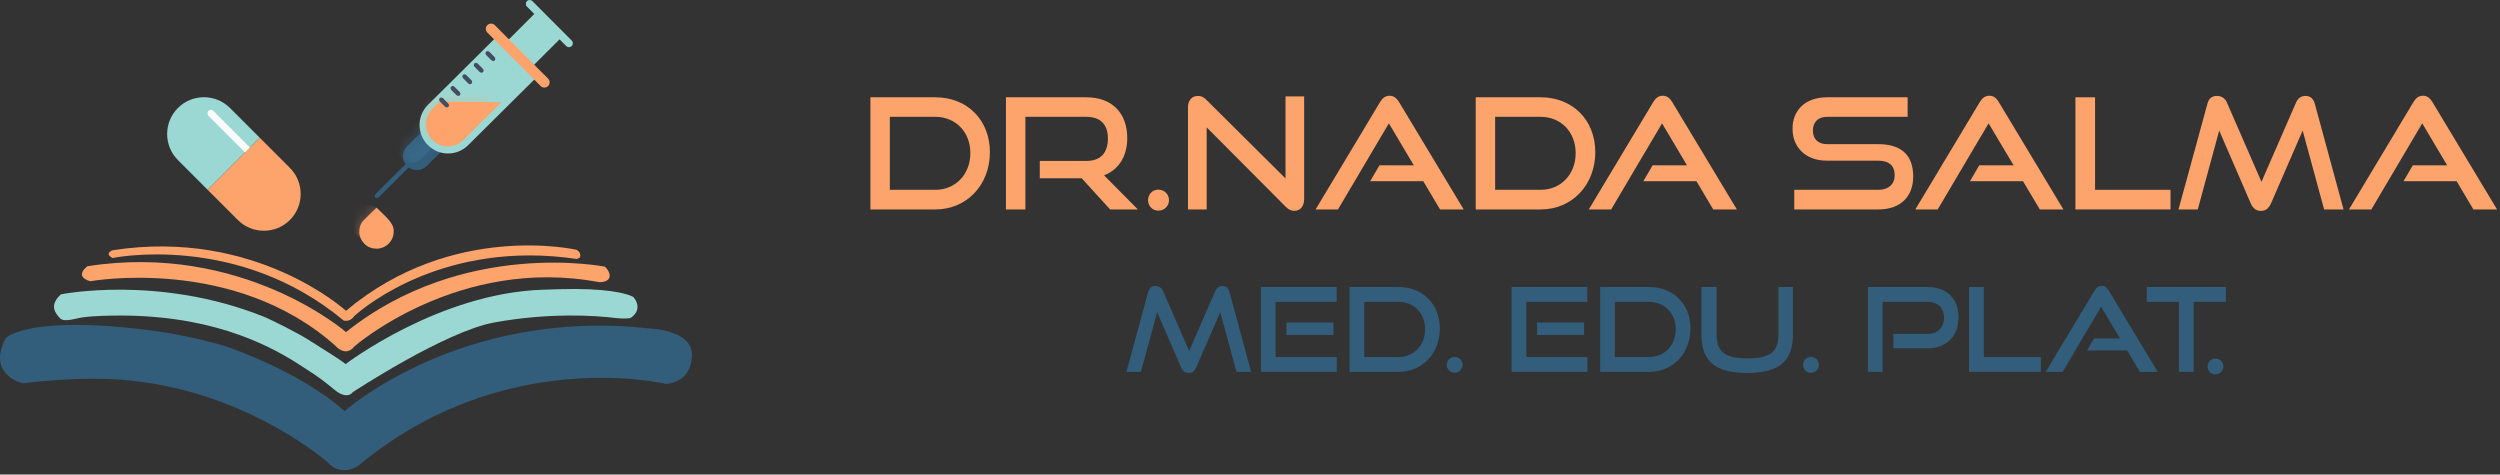 <svg width="216" height="41" viewBox="0 0 216 41" fill="none" xmlns="http://www.w3.org/2000/svg">
<rect x="0" y="0" width="216" height="41" fill="#333333" stroke="none"/>
<path d="M57.561 33.175C57.561 33.175 43.559 29.77 31.006 40.203C31.006 40.203 29.502 41.31 28.275 39.918C28.275 39.918 21.524 33.956 11.372 32.894C11.372 32.894 8.025 32.394 1.943 33.117C1.943 33.117 -1.18 32.394 0.493 29.212C0.493 29.212 2.464 27.051 13.983 28.675C15.02 28.824 18.404 29.501 19.991 30.088C22.639 31.063 26.742 32.865 29.779 35.517C29.779 35.517 39.766 26.588 56.053 28.373C56.053 28.373 60.296 28.485 59.739 31.109C59.739 31.109 59.681 32.952 57.561 33.175Z" fill="#325D7B"/>
<path d="M42.72 27.857C47.533 26.989 51.455 27.266 53.169 27.473C53.772 27.543 54.404 27.53 54.508 27.456C55.665 26.642 54.714 25.655 54.714 25.655C54.161 25.337 52.322 24.874 48.372 24.985C47.93 24.998 47.451 25.014 46.934 25.031C37.939 25.299 29.862 31.456 29.862 31.456C29.502 31.146 27.796 30.072 26.523 29.282C25.722 28.782 23.507 27.646 22.718 27.332C13.653 23.729 5.261 25.432 5.261 25.432C4.241 26.369 4.749 27.026 5.174 27.485C5.542 27.886 6.505 27.506 7.158 27.419C8.286 27.27 9.653 27.27 9.653 27.27C17.842 27.113 22.896 29.609 25.722 31.414C26.267 31.762 26.746 32.075 27.147 32.34C27.982 32.894 28.746 33.555 28.883 33.662C30.031 34.608 30.469 33.889 30.469 33.889C30.469 33.889 38.46 28.625 42.72 27.857Z" fill="#9CD8D3"/>
<path d="M7.802 24.299C7.802 24.299 20.23 22.04 29.015 29.906C29.015 29.906 29.853 30.91 30.647 29.906C30.647 29.906 39.642 22.081 51.777 24.382C51.777 24.382 52.483 24.403 52.636 24.015C52.715 23.816 52.715 23.51 52.277 23.044C52.277 23.044 40.059 20.577 29.895 28.692C29.895 28.692 20.941 20.912 7.55 23.002C7.55 23.002 6.339 23.882 7.802 24.299Z" fill="#FDA36C"/>
<path d="M9.728 22.291C9.728 22.291 20.495 20.04 29.684 27.688C29.684 27.688 30.225 27.878 30.605 27.312C30.622 27.287 30.634 27.283 30.7 27.229C31.572 26.452 38.522 20.697 49.81 22.374C49.81 22.374 50.211 22.312 50.136 22.035C50.107 21.924 50.136 21.775 49.81 21.581C49.81 21.581 39.096 19.11 29.895 26.853C29.895 26.853 22.069 19.697 9.728 21.622C9.728 21.622 8.967 21.891 9.728 22.291Z" fill="#FDA36C"/>
<path d="M39.691 11.541L36.861 14.346C36.394 14.817 35.634 14.817 35.163 14.346C34.696 13.879 34.696 13.119 35.163 12.648L37.993 9.842" fill="#325D7B"/>
<path d="M32.423 17.065C32.349 16.99 32.382 16.829 32.498 16.714L35.555 13.668C35.671 13.553 35.828 13.52 35.907 13.598C35.981 13.673 35.948 13.83 35.832 13.949L32.775 16.99C32.659 17.11 32.502 17.143 32.423 17.065Z" fill="#325D7B"/>
<path d="M43.53 3.839L45.715 6.025L48.43 3.314L46.24 1.129L43.53 3.839Z" fill="#9CD8D3"/>
<path d="M49.397 3.979C49.264 4.112 49.054 4.112 48.922 3.979L45.529 0.571C45.397 0.443 45.397 0.228 45.529 0.096C45.662 -0.033 45.872 -0.033 46.005 0.1L49.397 3.504C49.529 3.636 49.529 3.851 49.397 3.979Z" fill="#9CD8D3"/>
<mask id="mask0_179_4594" style="mask-type:luminance" maskUnits="userSpaceOnUse" x="34" y="9" width="6" height="6">
<path d="M39.69 11.542L36.862 14.347C36.393 14.816 35.633 14.816 35.164 14.347C34.695 13.878 34.695 13.118 35.164 12.649L37.992 9.844" fill="white"/>
</mask>
<g mask="url(#mask0_179_4594)">
<path opacity="0.4" d="M39.245 10.892L36.419 13.697C35.947 14.168 35.187 14.168 34.72 13.697C34.249 13.23 34.249 12.47 34.72 11.999L37.547 9.194" fill="#447A99"/>
</g>
<path d="M46.244 6.793L40.451 12.54C39.489 13.503 37.931 13.503 36.972 12.54C36.01 11.582 36.01 10.024 36.972 9.062L42.765 3.314" fill="#9CD8D3"/>
<path d="M43.331 8.834L40.034 12.094C39.294 12.834 38.1 12.834 37.361 12.094C36.625 11.359 36.625 10.161 37.361 9.421L38.014 8.776" fill="#FDA36C"/>
<path d="M47.352 7.434C47.174 7.611 46.889 7.611 46.711 7.434L42.108 2.814C41.931 2.637 41.931 2.347 42.108 2.17C42.286 1.996 42.575 1.996 42.753 2.174L47.356 6.793C47.533 6.971 47.533 7.256 47.352 7.434Z" fill="#FDA36C"/>
<path d="M33.931 19.523C33.931 19.518 33.93 19.514 33.927 19.511C33.927 19.511 33.927 19.509 33.927 19.507C33.82 19.279 33.609 18.97 33.179 18.569L32.535 17.941C32.535 17.941 31.709 18.73 31.448 19.007C31.283 19.18 31.109 19.391 31.056 19.804C31.047 19.859 31.043 19.914 31.043 19.969C31.041 20.016 31.039 20.066 31.039 20.118C31.039 20.118 31.043 20.159 31.06 20.234C31.097 20.486 31.2 20.717 31.353 20.911C31.527 21.151 31.795 21.37 32.213 21.453C32.224 21.455 32.237 21.458 32.254 21.461C32.342 21.477 32.433 21.486 32.527 21.486C33.349 21.486 34.014 20.825 34.014 20.007C34.014 20.001 34.014 19.995 34.014 19.99C34.022 19.866 34.01 19.697 33.931 19.523Z" fill="#FDA36C"/>
<mask id="mask1_179_4594" style="mask-type:luminance" maskUnits="userSpaceOnUse" x="31" y="17" width="4" height="5">
<path d="M32.535 17.95C32.535 17.95 31.709 18.737 31.448 19.014C31.244 19.229 31.029 19.493 31.041 20.126C31.041 20.126 31.138 21.242 32.214 21.462C32.313 21.483 32.851 21.51 33.142 21.339C33.483 21.137 33.906 20.84 33.995 20.168C34.003 20.102 34.063 19.819 33.934 19.53C33.832 19.302 33.618 18.985 33.179 18.576L32.535 17.95Z" fill="white"/>
</mask>
<g mask="url(#mask1_179_4594)">
<path opacity="0.4" d="M30.25 19.168C30.25 19.978 30.907 20.631 31.717 20.631C32.523 20.631 33.18 19.978 33.18 19.168C33.18 18.358 32.523 17.705 31.717 17.705C30.907 17.705 30.25 18.358 30.25 19.168Z" fill="#FDA36C"/>
</g>
<path d="M42.72 4.921C42.811 5.012 42.819 5.145 42.745 5.223C42.666 5.297 42.53 5.285 42.443 5.194L42.022 4.773C41.931 4.682 41.922 4.545 42.001 4.471C42.075 4.393 42.212 4.405 42.303 4.496L42.72 4.921Z" fill="#434C60"/>
<path d="M41.708 5.93C41.798 6.021 41.811 6.157 41.732 6.231C41.658 6.31 41.522 6.297 41.431 6.206L41.013 5.781C40.922 5.69 40.91 5.554 40.989 5.479C41.067 5.405 41.199 5.417 41.29 5.508L41.708 5.93Z" fill="#434C60"/>
<path d="M40.72 6.921C40.811 7.012 40.819 7.148 40.745 7.223C40.666 7.297 40.53 7.285 40.439 7.194L40.022 6.772C39.931 6.682 39.923 6.545 39.997 6.471C40.075 6.392 40.212 6.405 40.299 6.496L40.72 6.921Z" fill="#434C60"/>
<path d="M39.704 7.938C39.795 8.029 39.803 8.165 39.728 8.239C39.65 8.314 39.514 8.301 39.423 8.21L39.005 7.789C38.914 7.698 38.906 7.562 38.981 7.487C39.059 7.409 39.196 7.421 39.282 7.512L39.704 7.938Z" fill="#434C60"/>
<mask id="mask2_179_4594" style="mask-type:luminance" maskUnits="userSpaceOnUse" x="36" y="8" width="8" height="5">
<path d="M43.333 8.834L40.034 12.095C39.296 12.833 38.099 12.833 37.361 12.095C36.623 11.358 36.623 10.161 37.361 9.423L38.015 8.775" fill="white"/>
</mask>
<g mask="url(#mask2_179_4594)">
<path opacity="0.4" d="M42.617 8.161L39.319 11.425C38.58 12.16 37.382 12.16 36.646 11.425C35.907 10.685 35.907 9.491 36.646 8.752L37.299 8.103" fill="#FDA36C"/>
</g>
<path d="M38.712 8.929C38.803 9.02 38.811 9.152 38.737 9.231C38.658 9.305 38.526 9.293 38.435 9.202L38.014 8.78C37.927 8.69 37.915 8.553 37.993 8.475C38.068 8.4 38.204 8.413 38.295 8.504L38.712 8.929Z" fill="#434C60"/>
<path d="M17.941 16.399L20.549 19.007C21.788 20.246 23.813 20.246 25.048 19.007C26.288 17.771 26.288 15.743 25.048 14.507L22.441 11.9L17.941 16.399Z" fill="#FDA36C"/>
<path d="M22.437 11.896L19.871 9.33C18.632 8.091 16.607 8.091 15.372 9.33C14.132 10.565 14.132 12.59 15.372 13.829L17.937 16.395L22.437 11.896Z" fill="#9CD8D3"/>
<path opacity="0.4" d="M21.173 13.164L24.573 16.565C24.631 16.623 24.709 16.652 24.784 16.652C24.862 16.652 24.937 16.623 24.995 16.565C25.114 16.449 25.114 16.259 24.995 16.143L21.594 12.743L21.173 13.164Z" fill="#FDA36C"/>
<path d="M21.594 12.743L18.433 9.582C18.318 9.462 18.128 9.462 18.012 9.582C17.896 9.698 17.896 9.888 18.012 10.004L21.173 13.164L21.594 12.743Z" fill="#FCFCFC"/>
<path fill-rule="evenodd" clip-rule="evenodd" d="M75.203 18.096V8.406H80.812C83.546 8.406 85.527 10.339 85.527 13.152C85.527 15.957 83.546 18.096 80.812 18.096H75.203ZM80.812 16.4C82.564 16.4 83.839 15.053 83.839 13.231C83.839 11.401 82.564 10.094 80.812 10.094H76.883V16.4H80.812Z" fill="#FDA36C"/>
<path d="M95.913 18.096L93.457 15.402H89.837V13.904H93.869C95.089 13.904 95.723 13.215 95.723 11.963C95.723 10.712 95.034 10.094 93.869 10.094H88.593V18.096H86.913V8.406H93.869C96.088 8.406 97.395 9.777 97.395 11.932C97.395 13.532 96.642 14.665 95.391 15.148L98.314 18.096H95.913Z" fill="#FDA36C"/>
<path d="M100.081 18.199C99.574 18.199 99.193 17.802 99.193 17.295C99.193 16.788 99.574 16.384 100.081 16.384C100.604 16.384 101 16.788 101 17.295C101 17.802 100.604 18.199 100.081 18.199Z" fill="#FDA36C"/>
<path d="M104.256 11.005V18.096H102.64V9.293C102.64 8.668 102.973 8.287 103.511 8.287C103.765 8.287 103.979 8.374 104.232 8.628L111.07 15.418V8.327H112.678V17.2C112.678 17.842 112.33 18.215 111.838 18.215C111.561 18.215 111.307 18.096 111.07 17.85L104.256 11.005Z" fill="#FDA36C"/>
<path d="M124.42 18.096L122.97 15.655H118.383L119.183 14.285H122.154L119.999 10.656L115.602 18.096H113.668L119.238 8.818C119.436 8.485 119.69 8.271 120.062 8.271C120.435 8.271 120.672 8.485 120.878 8.818L126.464 18.096H124.42Z" fill="#FDA36C"/>
<path fill-rule="evenodd" clip-rule="evenodd" d="M127.502 18.096V8.406H133.111C135.844 8.406 137.833 10.339 137.833 13.152C137.833 15.957 135.844 18.096 133.111 18.096H127.502ZM133.111 16.4C134.862 16.4 136.138 15.053 136.138 13.231C136.138 11.401 134.862 10.094 133.111 10.094H129.181V16.4H133.111Z" fill="#FDA36C"/>
<path d="M148.022 18.096L146.572 15.655H141.985L142.785 14.285H145.756L143.601 10.656L139.204 18.096H137.271L142.84 8.818C143.038 8.485 143.292 8.271 143.664 8.271C144.037 8.271 144.282 8.485 144.48 8.818L150.066 18.096H148.022Z" fill="#FDA36C"/>
<path d="M155.025 18.096V16.4H162.283C163.194 16.4 163.701 15.893 163.701 15.133C163.701 14.309 163.194 13.881 162.283 13.881H157.838C156.008 13.881 154.875 12.724 154.875 11.123C154.875 9.563 155.929 8.406 157.862 8.406H164.818V10.094H157.862C157.085 10.094 156.634 10.545 156.634 11.282C156.634 12.019 157.101 12.455 157.846 12.455H162.283C164.248 12.455 165.301 13.374 165.301 15.251C165.301 16.883 164.311 18.096 162.283 18.096H155.025Z" fill="#FDA36C"/>
<path d="M176.243 18.096L174.785 15.655H170.206L171.006 14.285H173.977L171.814 10.656L167.417 18.096H165.484L171.054 8.818C171.26 8.485 171.505 8.271 171.885 8.271C172.258 8.271 172.496 8.485 172.694 8.818L178.279 18.096H176.243Z" fill="#FDA36C"/>
<path d="M179.317 18.096V8.406H181.013V16.4H187.533V18.096H179.317Z" fill="#FDA36C"/>
<path d="M200.804 18.096L198.95 11.282L196.208 17.589C196.018 18.001 195.749 18.223 195.337 18.223C194.941 18.223 194.648 18.001 194.473 17.589L191.74 11.282L189.886 18.096H188.222L190.718 8.977C190.837 8.509 191.098 8.287 191.558 8.287C191.914 8.287 192.247 8.485 192.405 8.858L195.392 15.711L198.379 8.858C198.538 8.485 198.831 8.287 199.187 8.287C199.607 8.287 199.869 8.509 200.003 8.977L202.483 18.096H200.804Z" fill="#FDA36C"/>
<path d="M213.702 18.096L212.252 15.655H207.665L208.465 14.285H211.436L209.281 10.656L204.884 18.096H202.951L208.521 8.818C208.719 8.485 208.972 8.271 209.345 8.271C209.717 8.271 209.963 8.485 210.161 8.818L215.746 18.096H213.702Z" fill="#FDA36C"/>
<path d="M106.831 32.127L105.429 26.977L103.353 31.739C103.21 32.056 103.012 32.222 102.703 32.222C102.394 32.222 102.172 32.056 102.046 31.739L99.978 26.977L98.575 32.127H97.323L99.201 25.234C99.296 24.878 99.494 24.711 99.835 24.711C100.112 24.711 100.366 24.862 100.485 25.139L102.743 30.32L105.001 25.139C105.12 24.862 105.341 24.711 105.611 24.711C105.928 24.711 106.126 24.878 106.229 25.234L108.099 32.127H106.831Z" fill="#325D7B"/>
<path fill-rule="evenodd" clip-rule="evenodd" d="M108.946 32.127V24.798H115.491V26.082H110.214V30.843H115.499V32.127H108.946ZM111.149 28.942V27.864H115.213V28.942H111.149Z" fill="#325D7B"/>
<path fill-rule="evenodd" clip-rule="evenodd" d="M116.6 32.127V24.798H120.839C122.906 24.798 124.404 26.264 124.404 28.387C124.404 30.511 122.906 32.127 120.839 32.127H116.6ZM120.839 30.843C122.162 30.843 123.128 29.829 123.128 28.451C123.128 27.064 122.162 26.082 120.839 26.082H117.868V30.843H120.839Z" fill="#325D7B"/>
<path d="M125.672 32.206C125.291 32.206 124.998 31.905 124.998 31.517C124.998 31.137 125.291 30.836 125.672 30.836C126.068 30.836 126.369 31.137 126.369 31.517C126.369 31.905 126.068 32.206 125.672 32.206Z" fill="#325D7B"/>
<path fill-rule="evenodd" clip-rule="evenodd" d="M130.6 32.127V24.798H137.144V26.082H131.875V30.843H137.152V32.127H130.6ZM132.802 28.942V27.864H136.867V28.942H132.802Z" fill="#325D7B"/>
<path fill-rule="evenodd" clip-rule="evenodd" d="M138.253 32.127V24.798H142.492C144.56 24.798 146.057 26.264 146.057 28.387C146.057 30.511 144.56 32.127 142.492 32.127H138.253ZM142.492 30.843C143.815 30.843 144.781 29.829 144.781 28.451C144.781 27.064 143.815 26.082 142.492 26.082H139.521V30.843H142.492Z" fill="#325D7B"/>
<path d="M153.655 24.798H154.907V28.887C154.907 31.16 153.789 32.222 150.945 32.222C148.125 32.222 147 31.16 147 28.887V24.798H148.315V28.887C148.315 30.36 148.972 30.962 150.985 30.962C153.005 30.962 153.655 30.36 153.655 28.887V24.798Z" fill="#325D7B"/>
<path d="M156.46 32.206C156.079 32.206 155.786 31.905 155.786 31.517C155.786 31.137 156.079 30.836 156.46 30.836C156.848 30.836 157.157 31.137 157.157 31.517C157.157 31.905 156.848 32.206 156.46 32.206Z" fill="#325D7B"/>
<path d="M163.59 30.091V28.847H166.537C167.433 28.847 167.964 28.284 167.964 27.46C167.964 26.613 167.433 26.082 166.537 26.082H162.655V32.127H161.388V24.798H166.537C168.225 24.798 169.215 25.82 169.215 27.421C169.215 28.997 168.225 30.091 166.537 30.091H163.59Z" fill="#325D7B"/>
<path d="M170.126 32.127V24.798H171.402V30.843H176.33V32.127H170.126Z" fill="#325D7B"/>
<path d="M184.887 32.127L183.785 30.281H180.323L180.925 29.243H183.167L181.535 26.502L178.216 32.127H176.75L180.965 25.115C181.115 24.862 181.306 24.695 181.591 24.695C181.868 24.695 182.05 24.862 182.201 25.115L186.424 32.127H184.887Z" fill="#325D7B"/>
<path d="M188.262 32.127V26.082H185.481V24.798H192.318V26.082H189.537V32.127H188.262Z" fill="#325D7B"/>
<path d="M191.407 32.349C191.019 32.349 190.734 32.04 190.734 31.66C190.734 31.279 191.019 30.978 191.407 30.978C191.795 30.978 192.096 31.279 192.096 31.66C192.096 32.04 191.795 32.349 191.407 32.349Z" fill="#325D7B"/>
</svg>
